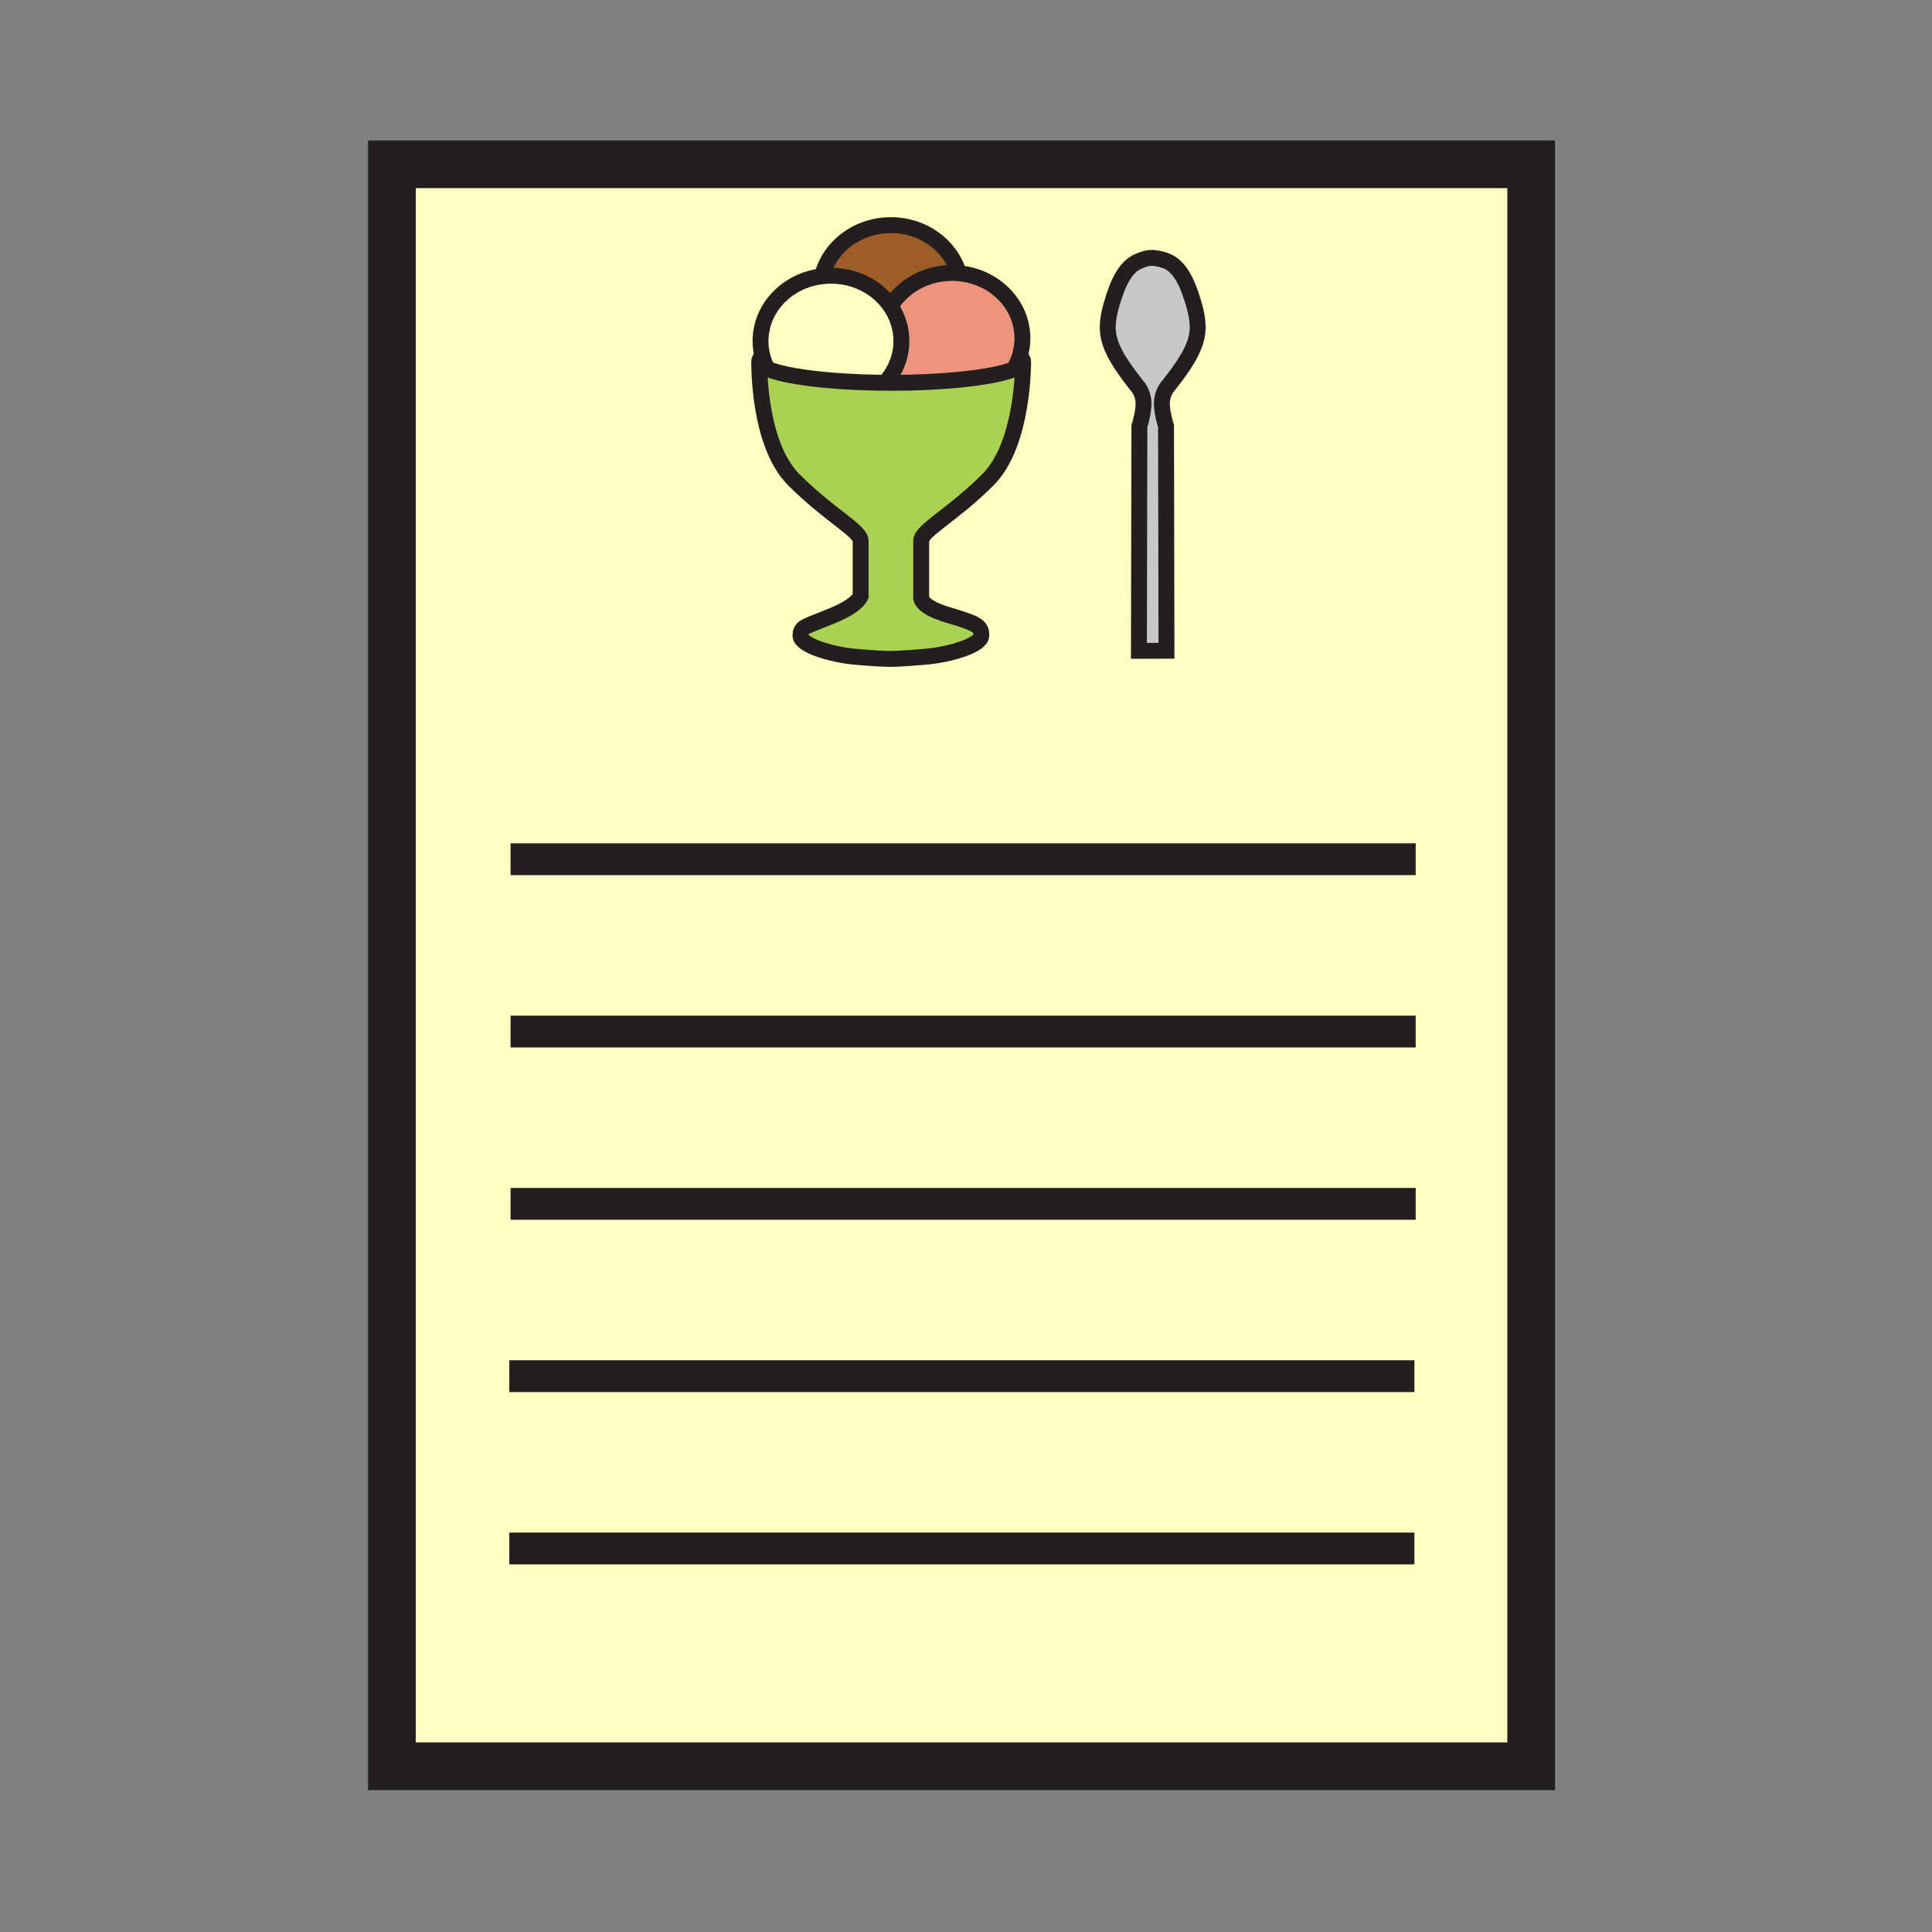 <?xml version="1.0" encoding="iso-8859-1"?>
<!-- Generator: Adobe Illustrator 12.0.1, SVG Export Plug-In . SVG Version: 6.00 Build 51448)  -->
<!DOCTYPE svg PUBLIC "-//W3C//DTD SVG 1.1//EN" "http://www.w3.org/Graphics/SVG/1.1/DTD/svg11.dtd">
<svg  version="1.1" id="Layer_1" xmlns="http://www.w3.org/2000/svg" xmlns:xlink="http://www.w3.org/1999/xlink" width="850.394" height="850.394"
	 viewBox="0 0 850.394 850.394" style="overflow:visible;enable-background:new 0 0 850.394 850.394;" xml:space="preserve">
<rect x="0" y="0" width="850.394" height="850.394" fill="#808080" stroke="none"/>
<g>
	<g id="XMLID_3_">
		<g>
			<path style="fill:#EE947D;" d="M446.35,162.49c-8.449,3.51-29.49,6-54.1,6c-0.61,0-1.22,0-1.82-0.01v-0.97
				c3.97-4.83,6.33-10.86,6.33-17.4c0-5.69-1.78-10.99-4.85-15.46l0.33-0.22c5.37-8.55,15.36-14.29,26.8-14.29
				c1.01,0,2.01,0.04,2.99,0.14c15.72,1.39,28,13.67,28,28.61c0,2.78-0.431,5.47-1.23,8.01
				C448.2,158.86,447.37,160.73,446.35,162.49z"/>
			<path style="fill:#FFFFC2;" d="M396.76,150.11c0,6.54-2.36,12.57-6.33,17.4v0.97c-24.28-0.12-44.8-2.66-52.74-6.19
				c-1.88-3.7-2.93-7.83-2.93-12.18c0-14.65,11.82-26.74,27.1-28.51c1.28-0.16,2.58-0.24,3.91-0.24c10.98,0,20.63,5.3,26.14,13.29
				C394.98,139.12,396.76,144.42,396.76,150.11z"/>
			<path style="fill:#9E5C26;" d="M422.03,120.28c-0.98-0.1-1.98-0.14-2.99-0.14c-11.44,0-21.43,5.74-26.8,14.29l-0.33,0.22
				c-5.51-7.99-15.16-13.29-26.14-13.29c-1.33,0-2.63,0.08-3.91,0.24c3.08-12.87,15.46-22.5,30.26-22.5
				C406.42,99.1,418.44,108.08,422.03,120.28z"/>
			<path style="fill:#C8C8C8;" d="M525.4,133.6c2.88,9.9,2.06,15.06-1.24,21.65c-3.29,6.6-10.65,15.46-10.65,15.46
				c-0.88,1.37-1.58,2.93-1.92,4.81c-0.83,4.41,1.65,12.03,1.65,12.03l0.2,98.88l-12.131,0.05l0.21-98.88c0,0,2.471-7.62,1.65-12.02
				c-0.35-1.88-1.04-3.44-1.92-4.83c0,0-7.36-8.85-10.66-15.44c-3.29-6.6-4.12-11.76-1.229-21.65c2.88-9.9,6.25-16.16,11.54-18.55
				c2.659-1.21,4.06-1.54,6.22-1.62c0,0,3.58,0.14,6.729,1.57C519.15,117.45,522.51,123.71,525.4,133.6z"/>
			<path style="fill:#ABD153;" d="M446.35,162.49c2.561-1.07,3.971-2.23,3.971-3.44c0,0,0.489,36.15-15.431,52.07
				c-15.93,15.92-29.41,22.3-29.41,26.95c0,4.66,0,24.26,0,24.26s-1.72,4.33,11.76,8.33c13.02,3.87,14.7,4.91,14.7,9.07
				s-13.23,8.33-24.26,9.31c-11.02,0.98-15.43,0.98-15.43,0.98l-0.17,0.02c0,0-4.44,0.04-15.47-0.94
				c-11.03-0.98-24.25-5.15-24.25-9.31s2.17-3.81,14.69-9.07c10.71-4.49,11.77-8.32,11.77-8.32s0-19.61,0-24.26
				c0-4.66-13.48-11.03-29.4-26.96c-15.94-15.92-15.21-51.83-15.21-51.83c0.2,1.03,1.41,2.02,3.48,2.94
				c7.94,3.53,28.46,6.07,52.74,6.19c0.6,0.01,1.21,0.01,1.82,0.01C416.86,168.49,437.9,166,446.35,162.49z"/>
			<path style="fill:#FFFFC2;" d="M334.21,159.35c0,0-0.73,35.91,15.21,51.83c15.92,15.93,29.4,22.3,29.4,26.96
				c0,4.65,0,24.26,0,24.26s-1.06,3.83-11.77,8.32c-12.52,5.26-14.69,4.91-14.69,9.07s13.22,8.33,24.25,9.31
				c11.03,0.98,15.47,0.94,15.47,0.94l0.17-0.02c0,0,4.41,0,15.43-0.98c11.03-0.98,24.26-5.15,24.26-9.31s-1.681-5.2-14.7-9.07
				c-13.48-4-11.76-8.33-11.76-8.33s0-19.6,0-24.26c0-4.65,13.48-11.03,29.41-26.95c15.92-15.92,15.431-52.07,15.431-52.07
				c0-0.74-0.521-1.46-1.521-2.15c0.8-2.54,1.23-5.23,1.23-8.01c0-14.94-12.28-27.22-28-28.61c-3.59-12.2-15.61-21.18-29.91-21.18
				c-14.8,0-27.18,9.63-30.26,22.5c-15.28,1.77-27.1,13.86-27.1,28.51c0,4.35,1.05,8.48,2.93,12.18
				C335.62,161.37,334.41,160.38,334.21,159.35z M673.96,72.31v705.13H172.5V72.31H673.96z M524.16,155.25
				c3.3-6.59,4.12-11.75,1.24-21.65c-2.891-9.89-6.25-16.15-11.551-18.54c-3.149-1.43-6.729-1.57-6.729-1.57
				c-2.16,0.08-3.561,0.41-6.22,1.62c-5.29,2.39-8.66,8.65-11.54,18.55c-2.891,9.89-2.061,15.05,1.229,21.65
				c3.3,6.59,10.66,15.44,10.66,15.44c0.88,1.39,1.57,2.95,1.92,4.83c0.82,4.4-1.65,12.02-1.65,12.02l-0.21,98.88l12.131-0.05
				l-0.2-98.88c0,0-2.48-7.62-1.65-12.03c0.34-1.88,1.04-3.44,1.92-4.81C513.51,170.71,520.87,161.85,524.16,155.25z"/>
		</g>
		<g>
			<path style="fill:none;stroke:#231F20;stroke-width:7;" d="M448.8,156.9c1,0.69,1.521,1.41,1.521,2.15
				c0,1.21-1.41,2.37-3.971,3.44c-8.449,3.51-29.49,6-54.1,6c-0.61,0-1.22,0-1.82-0.01c-24.28-0.12-44.8-2.66-52.74-6.19
				c-2.07-0.92-3.28-1.91-3.48-2.94c-0.02-0.1-0.03-0.2-0.03-0.3c0-0.65,0.4-1.28,1.18-1.9"/>
			<path style="fill:none;stroke:#231F20;stroke-width:7;" d="M334.21,159.35c0,0-0.73,35.91,15.21,51.83
				c15.92,15.93,29.4,22.3,29.4,26.96c0,4.65,0,24.26,0,24.26s-1.06,3.83-11.77,8.32c-12.52,5.26-14.69,4.91-14.69,9.07
				s13.22,8.33,24.25,9.31c11.03,0.98,15.47,0.94,15.47,0.94l0.17-0.02c0,0,4.41,0,15.43-0.98c11.03-0.98,24.26-5.15,24.26-9.31
				s-1.681-5.2-14.7-9.07c-13.48-4-11.76-8.33-11.76-8.33s0-19.6,0-24.26c0-4.65,13.48-11.03,29.41-26.95
				c15.92-15.92,15.431-52.07,15.431-52.07"/>
			<path style="fill:none;stroke:#231F20;stroke-width:7;" d="M338.56,163.91c-0.31-0.53-0.61-1.07-0.87-1.62
				c-1.88-3.7-2.93-7.83-2.93-12.18c0-14.65,11.82-26.74,27.1-28.51c1.28-0.16,2.58-0.24,3.91-0.24c10.98,0,20.63,5.3,26.14,13.29
				c3.07,4.47,4.85,9.77,4.85,15.46c0,6.54-2.36,12.57-6.33,17.4"/>
			<path style="fill:none;stroke:#231F20;stroke-width:7;" d="M361.86,121.6c3.08-12.87,15.46-22.5,30.26-22.5
				c14.3,0,26.32,8.98,29.91,21.18"/>
			<path style="fill:none;stroke:#231F20;stroke-width:7;" d="M446.24,162.68c0.04-0.06,0.069-0.12,0.109-0.19
				c1.021-1.76,1.851-3.63,2.45-5.59c0.8-2.54,1.23-5.23,1.23-8.01c0-14.94-12.28-27.22-28-28.61c-0.98-0.1-1.98-0.14-2.99-0.14
				c-11.44,0-21.43,5.74-26.8,14.29"/>
			<rect x="172.5" y="72.31" style="fill:none;stroke:#231F20;stroke-width:21;" width="501.46" height="705.13"/>
			<line style="fill:none;stroke:#231F20;stroke-width:14;" x1="224.73" y1="378.2" x2="623.13" y2="378.2"/>
			<line style="fill:none;stroke:#231F20;stroke-width:14;" x1="224.73" y1="454.05" x2="623.13" y2="454.05"/>
			<line style="fill:none;stroke:#231F20;stroke-width:14;" x1="224.73" y1="529.89" x2="623.13" y2="529.89"/>
			<line style="fill:none;stroke:#231F20;stroke-width:14;" x1="224.17" y1="605.74" x2="622.57" y2="605.74"/>
			<line style="fill:none;stroke:#231F20;stroke-width:14;" x1="224.17" y1="681.59" x2="622.57" y2="681.59"/>
			<path style="fill:none;stroke:#231F20;stroke-width:7;" d="M507.12,113.49c-2.16,0.08-3.561,0.41-6.22,1.62
				c-5.29,2.39-8.66,8.65-11.54,18.55c-2.891,9.89-2.061,15.05,1.229,21.65c3.3,6.59,10.66,15.44,10.66,15.44
				c0.88,1.39,1.57,2.95,1.92,4.83c0.82,4.4-1.65,12.02-1.65,12.02l-0.21,98.88l12.131-0.05l-0.2-98.88c0,0-2.48-7.62-1.65-12.03
				c0.34-1.88,1.04-3.44,1.92-4.81c0,0,7.36-8.86,10.65-15.46c3.3-6.59,4.12-11.75,1.24-21.65c-2.891-9.89-6.25-16.15-11.551-18.54
				C510.7,113.63,507.12,113.49,507.12,113.49z"/>
		</g>
	</g>
</g>
<rect style="fill:none;" width="850.394" height="850.394"/>
</svg>
